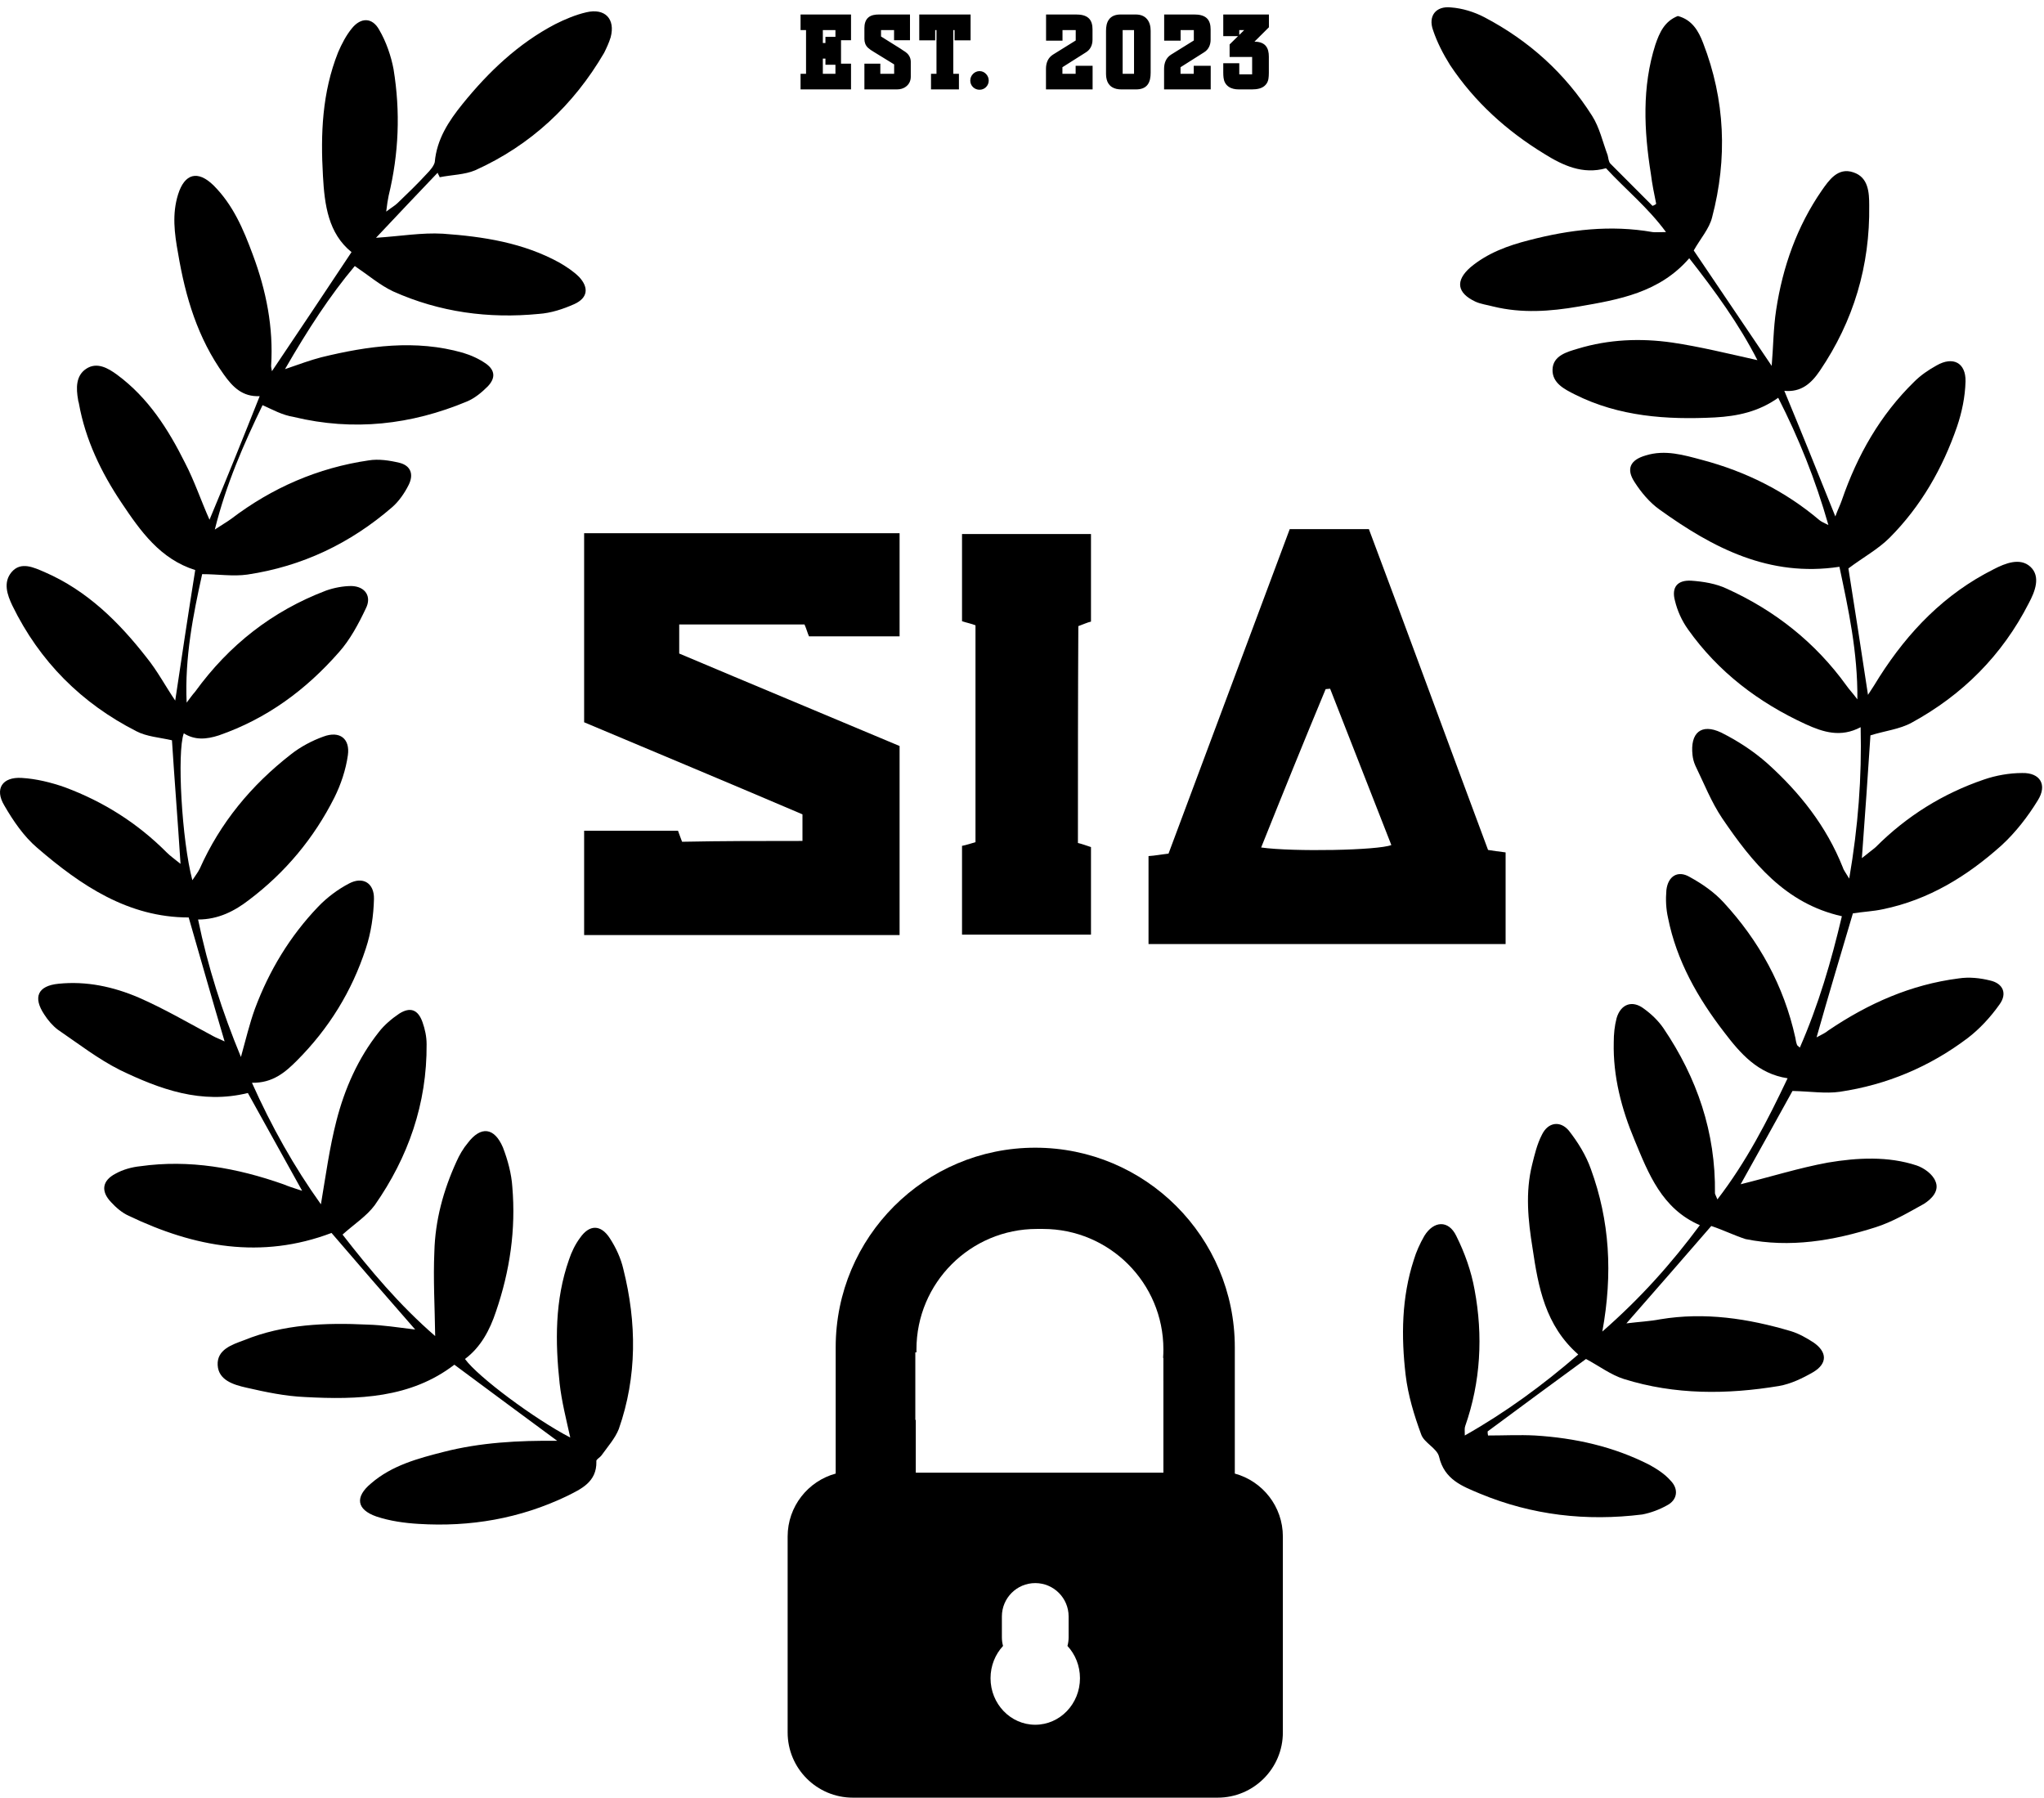 <svg width="846" height="744" viewBox="0 0 846 744" fill="none" xmlns="http://www.w3.org/2000/svg">
<path d="M108.67 167.682C100.901 183.77 93.638 200.198 88.908 219.165C91.949 217.133 93.807 216.117 95.665 214.762C112.555 201.891 131.642 193.593 152.586 190.544C156.64 189.867 161.201 190.544 165.423 191.561C169.984 192.746 171.335 196.302 169.139 200.706C167.45 204.093 165.085 207.48 162.383 209.851C144.985 224.923 125.054 234.407 102.421 237.794C96.509 238.641 90.26 237.624 83.672 237.624C79.956 254.39 76.409 272.172 77.254 290.801C78.436 289.277 79.45 287.753 80.801 286.229C94.82 266.922 112.724 252.866 135.02 244.399C138.398 243.213 142.114 242.536 145.492 242.536C151.235 242.705 153.938 246.939 151.404 251.85C148.364 258.285 144.817 264.89 140.256 269.971C126.575 285.551 110.528 297.406 90.597 304.349C85.361 306.043 80.632 306.382 76.071 303.503C73.2 311.293 75.227 347.704 79.618 364.3C80.801 362.437 81.814 361.252 82.659 359.558C91.104 340.591 103.941 325.01 120.494 312.14C124.379 309.091 129.108 306.551 133.838 304.857C140.594 302.317 144.985 305.704 143.972 312.648C143.127 318.575 141.101 324.672 138.398 330.091C129.953 346.857 118.129 361.082 103.096 372.429C97.185 377.002 90.428 380.558 81.983 380.558C86.037 400.203 91.949 418.662 99.718 437.46C101.745 430.178 103.265 423.743 105.461 417.646C111.373 401.727 119.987 387.501 131.642 375.308C135.358 371.413 139.918 368.026 144.479 365.655C150.222 362.607 154.951 365.486 154.782 372.09C154.613 378.864 153.6 385.977 151.404 392.582C145.661 410.195 136.202 425.606 122.859 438.985C118.129 443.727 112.893 448.299 104.279 448.13C112.386 466.25 121.676 482.847 132.824 498.427C134.851 486.403 136.371 475.057 139.243 463.879C142.621 450.67 148.195 437.969 156.809 427.13C159.005 424.251 162.214 421.541 165.254 419.509C169.815 416.63 173.024 417.816 174.882 423.065C175.895 425.944 176.571 428.993 176.571 432.211C176.74 456.767 168.97 478.952 155.12 498.766C151.742 503.339 146.675 506.556 141.776 510.959C153.093 525.524 165.254 540.088 180.118 552.959C179.949 540.766 179.274 529.419 179.78 518.072C180.118 505.032 183.496 492.669 188.901 480.815C190.084 478.105 191.773 475.226 193.631 473.024C199.036 465.912 204.61 466.589 208.157 474.887C210.184 480.137 211.704 485.895 212.042 491.145C213.562 508.927 211.028 526.032 205.285 542.798C202.752 550.419 199.036 557.531 192.448 562.443C197.853 569.894 221.332 587.337 236.026 594.958C234.337 587.337 232.479 580.055 231.635 572.604C229.777 555.499 229.608 538.056 235.52 521.29C236.533 518.242 238.053 515.024 240.08 512.314C243.965 506.726 248.694 506.726 252.41 512.484C254.944 516.379 256.971 520.782 257.984 525.185C263.558 547.37 263.727 569.725 256.126 591.402C254.606 595.297 251.566 598.684 249.032 602.24C248.357 603.257 246.499 604.103 246.836 604.95C247.005 613.418 240.418 616.297 234.675 619.176C215.251 628.49 194.644 632.046 173.193 630.692C167.45 630.353 161.369 629.506 155.796 627.643C147.519 624.764 146.843 619.514 153.6 613.926C162.214 606.474 173.024 603.595 183.665 600.886C198.867 596.991 214.575 596.144 230.621 596.313C216.602 585.983 202.414 575.483 188.057 564.814C169.984 578.7 148.195 579.378 126.237 578.192C118.129 577.854 110.022 576.16 101.914 574.297C96.678 573.112 90.428 571.249 90.091 564.983C89.753 558.548 96.002 556.515 101.07 554.652C117.285 548.048 134.682 547.37 152.08 548.217C158.498 548.386 164.748 549.402 171.842 550.249C159.849 536.532 148.364 523.322 137.216 510.282C108.164 521.29 80.463 516.209 53.269 503.169C50.566 501.984 48.033 499.782 46.006 497.581C41.614 493.008 42.29 488.605 47.864 485.726C50.904 484.032 54.62 483.016 57.998 482.678C78.436 479.799 98.029 483.355 117.285 490.129C119.312 490.976 121.338 491.653 125.054 492.839C116.947 478.274 109.853 465.404 102.59 452.363C83.334 457.105 66.275 450.839 49.722 442.88C40.601 438.307 32.324 431.872 23.879 426.114C21.683 424.42 19.825 422.219 18.305 419.848C13.576 412.735 15.603 407.993 24.217 407.146C35.703 405.961 46.85 408.332 57.492 412.904C67.964 417.477 78.098 423.404 88.233 428.823C89.415 429.501 90.935 430.009 92.962 431.025C87.726 413.412 82.996 396.647 78.098 379.711C53.1 379.711 33.507 366.502 15.434 350.921C9.86 346.179 5.468 339.744 1.752 333.309C-2.302 326.535 0.908 321.454 9.015 321.962C14.927 322.301 21.177 323.825 26.919 325.857C42.797 331.784 56.816 340.591 68.977 352.784C70.497 354.308 72.018 355.324 74.72 357.526C73.538 339.067 72.186 322.301 71.173 306.382C65.937 305.196 60.701 304.857 56.478 302.656C33.845 291.14 16.447 273.866 5.13 250.665C2.935 246.092 1.245 241.012 4.793 236.778C8.677 232.205 14.082 234.915 18.474 236.778C36.04 244.399 49.215 257.439 60.701 272.172C65.092 277.592 68.302 283.688 72.524 289.954C75.227 271.834 77.929 253.882 80.801 235.931C66.275 231.358 58.167 219.842 50.228 207.988C41.952 195.625 35.365 182.077 32.662 167.004C32.662 166.666 32.324 165.988 32.324 165.48C31.48 160.738 31.311 155.489 35.703 152.61C40.094 149.731 44.655 152.271 48.539 155.15C61.376 164.634 69.653 177.674 76.578 191.561C80.463 199.012 83.165 207.141 86.713 215.101C93.807 198.165 100.563 181.399 107.488 163.956C100.394 164.295 96.34 160.23 92.624 154.98C81.814 139.908 76.747 122.973 73.707 104.852C72.186 96.554 71.173 88.594 73.707 80.465C76.409 71.828 81.814 70.304 88.402 76.74C96.509 84.868 100.732 94.86 104.617 105.36C110.191 120.263 113.231 135.505 112.217 151.424C112.217 152.101 112.386 152.609 112.555 153.626C123.534 137.368 134.344 121.11 145.492 104.344C135.864 96.554 134.344 84.868 133.669 72.844C132.655 55.401 133.331 38.297 139.918 21.7C141.438 18.144 143.296 14.587 145.661 11.708C149.377 7.136 154.106 7.136 156.978 12.386C159.849 17.297 161.876 23.224 162.89 28.643C165.761 46.256 165.085 63.53 160.863 80.973C160.525 82.667 160.187 84.53 159.849 87.578C162.045 85.885 163.565 85.038 164.579 84.022C168.632 80.127 172.686 76.231 176.571 71.998C178.091 70.474 179.611 68.611 179.949 67.087C180.794 57.603 185.692 50.151 191.435 43.038C202.245 29.66 214.575 17.974 229.777 10.015C233.831 7.982 238.222 6.12 242.614 5.103C250.384 3.241 254.775 7.813 252.748 15.434C252.073 17.636 251.059 19.837 250.046 21.869C237.378 43.547 219.642 60.143 196.671 70.474C192.279 72.336 187.043 72.336 181.976 73.353C181.807 72.675 181.301 72.167 181.132 71.49C172.855 80.127 164.579 88.933 155.627 98.417C165.93 97.739 174.544 96.215 183.327 96.723C200.049 97.909 216.602 100.449 231.635 108.747C234.506 110.441 237.378 112.304 239.742 114.675C243.796 119.078 243.289 123.312 237.716 125.852C233.155 127.884 228.088 129.578 223.021 129.916C202.245 131.948 181.976 129.239 162.721 120.602C157.316 118.062 152.586 113.997 146.843 110.102C136.709 122.126 127.419 136.352 117.96 152.779C123.872 150.747 128.433 149.053 132.993 147.868C152.417 143.126 172.011 140.416 191.604 146.005C194.982 147.021 198.36 148.545 201.232 150.577C204.948 153.287 205.116 156.505 201.907 159.892C199.374 162.432 196.502 164.803 193.293 166.158C170.153 175.811 146.337 178.52 121.676 172.593C116.609 171.746 112.893 169.545 108.67 167.682Z" fill="black"/>
<path d="M708.291 507.403C696.974 520.443 685.657 533.483 673.158 547.709C678.563 547.031 682.786 546.862 687.177 546.015C705.588 542.967 723.492 545.677 741.228 550.927C744.606 551.943 747.815 553.806 750.686 555.668C756.26 559.564 756.429 564.305 750.518 567.862C746.126 570.402 741.228 572.773 736.329 573.62C714.878 577.176 693.258 577.346 672.145 570.741C666.74 569.047 661.841 565.322 656.436 562.443C643.262 572.096 629.411 582.257 615.73 592.418C615.73 593.095 615.73 593.434 615.899 594.111C622.317 594.111 628.904 593.773 635.323 594.111C651.876 595.128 667.922 598.684 682.786 606.305C685.826 607.998 689.035 610.031 691.4 612.74C694.947 616.297 694.272 620.869 689.88 623.071C686.84 624.764 683.293 626.119 679.745 626.797C656.605 629.676 634.141 627.135 612.52 618.16C605.257 615.111 597.826 612.402 595.63 602.918C594.785 599.361 589.38 597.16 588.198 593.603C585.326 585.813 582.793 577.515 581.779 569.047C579.921 553.128 580.09 537.04 585.157 521.459C586.171 518.072 587.691 514.685 589.549 511.467C593.434 505.201 599.515 504.863 602.724 511.467C606.271 518.58 608.973 526.201 610.325 533.822C613.872 552.79 612.858 571.926 606.44 590.216C606.102 591.063 606.271 592.249 606.271 594.111C623.331 584.458 638.532 573.281 653.227 560.58C639.546 548.556 636.674 532.637 634.309 516.548C632.452 505.032 631.269 493.516 634.141 482C635.154 477.936 636.167 473.532 638.194 469.637C640.728 464.387 645.795 463.71 649.342 467.944C653.058 472.686 656.436 478.105 658.463 483.863C666.233 505.201 667.584 527.048 663.193 551.096C679.07 537.209 691.738 522.983 703.561 507.064C687.853 500.29 682.279 485.726 676.536 471.839C671.131 458.968 667.584 445.42 667.922 431.364C667.922 427.977 668.26 424.59 669.104 421.372C670.793 415.614 675.523 413.751 680.421 417.477C683.461 419.678 686.333 422.388 688.529 425.606C702.379 446.097 710.149 468.621 709.811 493.855C709.811 494.194 710.149 494.702 710.824 496.395C722.817 480.815 731.431 464.049 739.876 446.267C727.546 444.404 720.283 435.936 713.696 427.299C702.717 413.074 693.934 397.663 690.387 379.881C689.542 376.155 689.373 372.26 689.711 368.365C690.387 362.607 694.44 360.066 699.339 362.945C704.575 365.824 709.473 369.211 713.358 373.445C728.053 389.364 738.356 407.993 743.086 429.501C743.255 430.517 743.424 431.533 743.761 432.38C743.761 432.549 743.93 432.719 744.944 433.565C752.713 415.783 757.95 397.832 762.341 379.203C738.863 373.953 725.182 356.849 712.851 338.728C708.291 331.954 705.25 324.164 701.703 316.881C701.028 315.357 700.69 314.002 700.521 312.478C699.508 303.333 704.068 299.269 712.345 303.164C719.101 306.551 725.688 310.785 731.6 316.035C744.944 328.059 755.923 341.946 762.679 358.881C763.017 360.066 763.861 361.082 765.381 363.623C769.097 341.946 770.618 321.793 770.111 300.962C761.834 305.365 754.571 302.994 747.477 299.777C727.884 290.801 711.162 278.1 698.663 260.487C696.13 256.931 694.272 252.866 693.258 248.632C691.738 243.044 694.272 239.995 700.014 240.334C704.913 240.673 710.318 241.52 714.878 243.721C734.64 252.697 751.362 265.906 764.199 283.688C765.381 285.382 766.733 286.737 768.76 289.446C768.928 269.801 765.044 252.189 761.328 234.576C732.276 238.979 708.966 226.786 686.84 210.867C682.786 207.988 679.239 203.754 676.536 199.52C672.989 194.101 674.678 190.375 681.097 188.512C689.204 185.972 696.974 188.343 704.575 190.375C722.479 195.117 738.863 203.246 753.051 215.27C753.896 215.947 754.74 216.286 756.767 217.302C751.362 198.335 744.437 181.23 735.992 164.633C727.884 170.391 719.101 172.254 709.811 172.762C689.88 173.779 670.118 172.424 651.876 163.279C647.484 161.077 642.417 158.537 642.586 152.948C642.755 147.19 648.498 145.666 653.058 144.311C665.895 140.416 679.07 139.908 692.076 141.771C703.561 143.464 715.216 146.343 727.377 149.053C719.777 134.15 709.811 120.432 699.17 106.884C686.84 121.11 670.118 123.989 653.396 126.868C641.573 128.9 629.918 129.747 618.094 126.868C615.561 126.19 612.858 125.852 610.662 124.836C603.062 121.279 602.217 116.199 608.636 110.61C615.73 104.683 624.175 101.634 632.789 99.433C649.68 95.03 666.571 92.997 683.968 96.046C685.151 96.215 686.502 96.046 689.542 96.046C681.941 85.715 672.82 78.433 664.713 69.627C655.085 72.336 646.809 68.441 639.208 63.699C623.668 54.216 610.325 42.192 600.19 26.95C597.319 22.377 594.785 17.466 593.096 12.386C591.069 6.628 594.278 2.394 600.528 3.071C605.257 3.41 610.156 4.934 614.378 7.136C632.789 16.789 647.822 30.337 658.97 47.95C662.01 52.691 663.361 58.788 665.388 64.207C665.726 65.393 665.726 66.917 666.571 67.764C672.314 73.522 678.056 79.28 683.968 85.207C684.306 85.038 684.982 84.868 685.488 84.36C684.644 80.296 683.799 76.062 683.293 71.998C680.421 54.046 679.577 35.926 685.151 18.482C686.84 13.571 688.866 8.829 694.44 6.628C700.352 8.152 703.055 12.894 704.913 17.805C714.034 41.345 715.047 65.562 708.629 89.949C707.446 94.691 703.899 98.586 701.028 103.667C711.162 118.739 722.141 134.827 733.289 151.424C733.965 143.803 733.965 135.844 735.147 128.223C737.85 110.441 743.761 93.675 754.065 78.772C756.936 74.707 760.652 69.119 767.071 71.32C773.32 73.353 773.658 79.618 773.658 85.038C773.996 109.933 767.239 132.795 753.22 153.456C749.673 158.706 745.45 162.432 738.525 161.754C745.619 178.859 752.376 195.625 759.639 213.746C760.652 210.867 761.665 209.004 762.341 206.972C768.76 188.343 778.218 171.746 792.238 158.029C794.94 155.319 798.149 153.118 801.528 151.255C808.284 147.36 813.689 150.069 813.52 157.859C813.351 164.295 812 170.73 809.973 176.658C804.061 193.762 795.109 209.512 782.103 222.552C777.374 227.294 771.124 230.681 765.044 235.253C767.577 251.173 770.28 268.616 773.151 287.583C775.178 284.535 776.529 282.333 777.881 280.132C789.873 261.334 804.906 245.753 825.175 235.592C830.073 233.052 836.154 230.681 840.376 234.576C844.768 238.641 842.234 244.907 839.701 249.648C828.722 271.156 812.338 287.583 791.224 299.099C786.326 301.809 780.076 302.486 774.165 304.349C773.151 320.099 771.969 336.865 770.618 355.155C773.32 352.954 775.009 351.768 776.36 350.583C789.197 337.712 804.23 328.397 821.121 322.639C826.019 320.946 831.593 319.93 836.998 319.93C844.43 319.76 847.47 324.841 843.417 331.276C839.363 337.881 834.296 344.486 828.384 349.905C814.196 362.607 798.318 372.429 779.232 376.324C775.347 377.171 771.124 377.34 766.902 378.018C762.003 394.614 756.936 411.38 751.869 429.331C754.065 428.146 755.585 427.469 756.767 426.452C773.32 415.275 790.886 407.485 810.649 404.945C815.04 404.267 819.601 404.775 823.654 405.791C829.059 406.977 830.917 411.211 827.539 415.783C823.823 421.033 819.263 425.944 814.365 429.67C798.656 441.525 780.921 448.976 761.497 451.855C755.585 452.702 749.335 451.686 741.903 451.517C735.316 463.541 727.884 476.75 720.452 490.129C732.782 487.081 744.606 483.355 756.598 481.153C768.76 479.121 781.428 478.444 793.251 482.339C796.291 483.355 799.838 485.895 801.021 488.774C802.879 492.839 799.501 496.226 796.291 498.258C789.873 501.814 783.286 505.709 776.36 507.911C758.794 513.5 740.89 516.548 722.479 512.822C717.75 511.298 713.358 509.097 708.291 507.403Z" fill="black"/>
<path d="M332.135 348.042C332.135 344.147 332.135 340.93 332.135 337.034C302.407 324.333 272.341 311.801 241.769 298.93C241.769 273.019 241.769 246.939 241.769 220.689C285.347 220.689 328.419 220.689 372.334 220.689C372.334 234.745 372.334 248.802 372.334 263.366C359.666 263.366 347.505 263.366 334.837 263.366C334.161 261.842 333.824 260.318 332.979 258.455C315.919 258.455 298.691 258.455 281.125 258.455C281.125 262.35 281.125 265.906 281.125 270.479C311.19 283.18 341.762 295.882 372.334 308.752C372.334 335.002 372.334 360.744 372.334 386.993C328.587 386.993 285.516 386.993 241.769 386.993C241.769 372.429 241.769 358.373 241.769 343.808C254.437 343.808 267.105 343.808 280.618 343.808C280.956 344.825 281.631 346.518 282.307 348.381C298.691 348.042 315.075 348.042 332.135 348.042Z" fill="black"/>
<path d="M475.368 390.719C475.368 378.356 475.368 366.502 475.368 354.308C478.07 354.139 480.604 353.631 483.644 353.292C500.366 308.583 517.088 263.705 533.81 218.996C544.958 218.996 555.43 218.996 566.578 218.996C583.131 263.027 599.346 307.398 615.899 351.768C618.094 352.107 620.29 352.446 623.162 352.784C623.162 365.147 623.162 377.679 623.162 390.719C573.841 390.719 525.027 390.719 475.368 390.719ZM521.986 350.752C535.33 352.615 570.463 351.937 575.868 349.736C567.422 328.228 558.977 306.551 550.531 285.043C549.856 285.043 549.349 285.213 548.674 285.213C539.721 306.72 530.938 328.397 521.986 350.752Z" fill="black"/>
<path d="M446.147 348.889C447.667 349.228 449.525 349.905 451.552 350.583C451.552 362.607 451.552 374.292 451.552 386.824C433.648 386.824 416.081 386.824 398.177 386.824C398.177 374.461 398.177 362.437 398.177 350.075C400.035 349.736 401.893 349.058 403.751 348.55C403.751 318.575 403.751 288.769 403.751 258.794C402.062 258.116 400.204 257.777 398.177 257.1C398.177 245.245 398.177 233.56 398.177 221.028C415.912 221.028 433.648 221.028 451.552 221.028C451.552 233.221 451.552 245.076 451.552 257.269C450.032 257.608 448.68 258.286 446.316 259.132C446.147 288.769 446.147 318.575 446.147 348.889Z" fill="black"/>
<path fill-rule="evenodd" clip-rule="evenodd" d="M428.485 475C382.869 475 345.889 511.979 345.889 557.596V609.871C334.427 612.992 326 623.475 326 635.925V717C326 731.912 338.088 744 353 744H503.969C518.881 744 530.969 731.912 530.969 717V635.925C530.969 623.475 522.542 612.992 511.08 609.871V557.595C511.08 511.979 474.101 475 428.485 475ZM429.177 508.625C401.639 508.625 379.314 530.949 379.314 558.488C379.314 558.888 379.319 559.287 379.328 559.685H378.847V587.658H379.038V609.5H481.523V571.564H481.52V561.984H481.402C481.482 560.829 481.523 559.663 481.523 558.488C481.523 530.949 459.198 508.625 431.66 508.625H429.177ZM414.673 669.008C414.673 661.379 420.857 655.196 428.485 655.196C436.113 655.196 442.297 661.379 442.297 669.008V677.595C442.297 678.847 442.13 680.06 441.818 681.214C445.022 684.676 446.993 689.383 446.993 694.568C446.993 705.203 438.706 713.824 428.485 713.824C418.263 713.824 409.977 705.203 409.977 694.568C409.977 689.383 411.947 684.676 415.152 681.214C414.839 680.06 414.673 678.847 414.673 677.595V669.008Z" fill="black"/>
<path d="M346.092 17.252V24.812H343.644V22.256H338.568V32.552H347.784V28.34H350.232V35H333.348V32.552H335.616V10.448H333.348V8H350.232V14.66H347.784V10.448H338.568V19.808H343.644V17.252H346.092ZM371.58 21.788C372.06 22.124 372.504 22.424 372.912 22.688C373.344 22.928 373.716 23.192 374.028 23.48C374.652 24.056 374.964 24.764 374.964 25.604V31.724C374.964 32.804 374.58 33.632 373.812 34.208C373.164 34.736 372.312 35 371.256 35H359.772V28.34H362.364V32.552H372.084V25.532L362.652 19.736C361.812 19.256 361.116 18.764 360.564 18.26C360.036 17.732 359.772 17.024 359.772 16.136V11.6C359.772 10.184 360.108 9.212 360.78 8.684C361.356 8.228 362.352 8 363.768 8H374.64V14.66H372.048V10.448H362.652V16.208L371.58 21.788ZM387.338 32.552H389.606V10.448H385.07V14.696H382.478V8H399.722V14.696H397.094V10.448H392.558V32.552H394.898V35H387.338V32.552ZM405.428 31.436C405.932 31.436 406.352 31.628 406.688 32.012C407.048 32.396 407.228 32.84 407.228 33.344C407.228 33.848 407.048 34.28 406.688 34.64C406.352 34.976 405.932 35.144 405.428 35.144C404.924 35.144 404.492 34.976 404.132 34.64C403.772 34.28 403.592 33.848 403.592 33.344C403.592 32.84 403.772 32.396 404.132 32.012C404.516 31.628 404.948 31.436 405.428 31.436ZM434.923 28.484C434.923 26.516 435.571 25.124 436.867 24.308L447.235 17.864V10.448H437.767V14.84H434.959V8H445.435C447.211 8 448.459 8.312 449.179 8.936C449.851 9.512 450.187 10.592 450.187 12.176V16.388C450.187 18.044 449.599 19.232 448.423 19.952L437.731 26.72V32.552H447.199V29.24H450.223V35H434.923V28.484ZM470.073 8C471.537 8 472.593 8.408 473.241 9.224C473.913 10.016 474.249 11.204 474.249 12.788V30.104C474.249 31.832 473.961 33.08 473.385 33.848C472.809 34.616 471.765 35 470.253 35H464.061C461.757 35 460.401 34.136 459.993 32.408C459.849 31.88 459.777 31.292 459.777 30.644V12.788C459.777 11.18 460.041 10.016 460.569 9.296C461.169 8.432 462.237 8 463.773 8H470.073ZM462.657 32.552H471.369V10.448H462.657V32.552ZM483.806 28.484C483.806 26.516 484.454 25.124 485.75 24.308L496.118 17.864V10.448H486.65V14.84H483.842V8H494.318C496.094 8 497.342 8.312 498.062 8.936C498.734 9.512 499.07 10.592 499.07 12.176V16.388C499.07 18.044 498.482 19.232 497.306 19.952L486.614 26.72V32.552H496.082V29.24H499.106V35H483.806V28.484ZM523.204 10.448L514.384 19.232H519.028C520.612 19.232 521.704 19.556 522.304 20.204C522.88 20.828 523.168 21.908 523.168 23.444V30.176C523.168 30.968 523.12 31.676 523.024 32.3C522.928 32.9 522.7 33.392 522.34 33.776C521.644 34.592 520.264 35 518.2 35H512.728C510.088 35 508.648 33.992 508.408 31.976C508.336 31.376 508.3 30.74 508.3 30.068V28.16H510.928V32.768H520.252V21.572H510.928V19.232L519.856 10.448H510.928V12.968H508.3V8H523.204V10.448Z" fill="black"/>
<path d="M346.092 17.252H348.092V15.252H346.092V17.252ZM346.092 24.812V26.812H348.092V24.812H346.092ZM343.644 24.812H341.644V26.812H343.644V24.812ZM343.644 22.256H345.644V20.256H343.644V22.256ZM338.568 22.256V20.256H336.568V22.256H338.568ZM338.568 32.552H336.568V34.552H338.568V32.552ZM347.784 32.552V34.552H349.784V32.552H347.784ZM347.784 28.34V26.34H345.784V28.34H347.784ZM350.232 28.34H352.232V26.34H350.232V28.34ZM350.232 35V37H352.232V35H350.232ZM333.348 35H331.348V37H333.348V35ZM333.348 32.552V30.552H331.348V32.552H333.348ZM335.616 32.552V34.552H337.616V32.552H335.616ZM335.616 10.448H337.616V8.448H335.616V10.448ZM333.348 10.448H331.348V12.448H333.348V10.448ZM333.348 8V6H331.348V8H333.348ZM350.232 8H352.232V6H350.232V8ZM350.232 14.66V16.66H352.232V14.66H350.232ZM347.784 14.66H345.784V16.66H347.784V14.66ZM347.784 10.448H349.784V8.448H347.784V10.448ZM338.568 10.448V8.448H336.568V10.448H338.568ZM338.568 19.808H336.568V21.808H338.568V19.808ZM343.644 19.808V21.808H345.644V19.808H343.644ZM343.644 17.252V15.252H341.644V17.252H343.644ZM344.092 17.252V24.812H348.092V17.252H344.092ZM346.092 22.812H343.644V26.812H346.092V22.812ZM345.644 24.812V22.256H341.644V24.812H345.644ZM343.644 20.256H338.568V24.256H343.644V20.256ZM336.568 22.256V32.552H340.568V22.256H336.568ZM338.568 34.552H347.784V30.552H338.568V34.552ZM349.784 32.552V28.34H345.784V32.552H349.784ZM347.784 30.34H350.232V26.34H347.784V30.34ZM348.232 28.34V35H352.232V28.34H348.232ZM350.232 33H333.348V37H350.232V33ZM335.348 35V32.552H331.348V35H335.348ZM333.348 34.552H335.616V30.552H333.348V34.552ZM337.616 32.552V10.448H333.616V32.552H337.616ZM335.616 8.448H333.348V12.448H335.616V8.448ZM335.348 10.448V8H331.348V10.448H335.348ZM333.348 10H350.232V6H333.348V10ZM348.232 8V14.66H352.232V8H348.232ZM350.232 12.66H347.784V16.66H350.232V12.66ZM349.784 14.66V10.448H345.784V14.66H349.784ZM347.784 8.448H338.568V12.448H347.784V8.448ZM336.568 10.448V19.808H340.568V10.448H336.568ZM338.568 21.808H343.644V17.808H338.568V21.808ZM345.644 19.808V17.252H341.644V19.808H345.644ZM343.644 19.252H346.092V15.252H343.644V19.252ZM371.58 21.788L372.726 20.149L372.684 20.12L372.64 20.092L371.58 21.788ZM372.912 22.688L371.825 24.367L371.882 24.404L371.94 24.436L372.912 22.688ZM374.028 23.48L375.384 22.01L375.384 22.01L374.028 23.48ZM373.812 34.208L372.612 32.608L372.579 32.632L372.548 32.657L373.812 34.208ZM359.772 35H357.772V37H359.772V35ZM359.772 28.34V26.34H357.772V28.34H359.772ZM362.364 28.34H364.364V26.34H362.364V28.34ZM362.364 32.552H360.364V34.552H362.364V32.552ZM372.084 32.552V34.552H374.084V32.552H372.084ZM372.084 25.532H374.084V24.414L373.131 23.828L372.084 25.532ZM362.652 19.736L363.699 18.032L363.672 18.015L363.644 18L362.652 19.736ZM360.564 18.26L359.149 19.674L359.181 19.706L359.215 19.737L360.564 18.26ZM360.78 8.684L362.015 10.257L362.021 10.252L360.78 8.684ZM374.64 8H376.64V6H374.64V8ZM374.64 14.66V16.66H376.64V14.66H374.64ZM372.048 14.66H370.048V16.66H372.048V14.66ZM372.048 10.448H374.048V8.448H372.048V10.448ZM362.652 10.448V8.448H360.652V10.448H362.652ZM362.652 16.208H360.652V17.317L361.592 17.904L362.652 16.208ZM370.433 23.427C370.929 23.774 371.393 24.088 371.825 24.367L373.998 21.009C373.614 20.76 373.19 20.474 372.726 20.149L370.433 23.427ZM371.94 24.436C372.255 24.611 372.493 24.785 372.671 24.95L375.384 22.01C374.938 21.599 374.432 21.245 373.883 20.94L371.94 24.436ZM372.671 24.95C372.89 25.152 372.964 25.329 372.964 25.604H376.964C376.964 24.199 376.413 22.96 375.384 22.01L372.671 24.95ZM372.964 25.604V31.724H376.964V25.604H372.964ZM372.964 31.724C372.964 32.265 372.808 32.461 372.612 32.608L375.012 35.808C376.351 34.803 376.964 33.343 376.964 31.724H372.964ZM372.548 32.657C372.343 32.825 371.975 33 371.256 33V37C372.648 37 373.985 36.647 375.075 35.758L372.548 32.657ZM371.256 33H359.772V37H371.256V33ZM361.772 35V28.34H357.772V35H361.772ZM359.772 30.34H362.364V26.34H359.772V30.34ZM360.364 28.34V32.552H364.364V28.34H360.364ZM362.364 34.552H372.084V30.552H362.364V34.552ZM374.084 32.552V25.532H370.084V32.552H374.084ZM373.131 23.828L363.699 18.032L361.604 21.44L371.036 27.236L373.131 23.828ZM363.644 18C362.897 17.573 362.329 17.164 361.912 16.783L359.215 19.737C359.902 20.364 360.727 20.939 361.659 21.473L363.644 18ZM361.978 16.846C361.895 16.763 361.772 16.601 361.772 16.136H357.772C357.772 17.447 358.176 18.701 359.149 19.674L361.978 16.846ZM361.772 16.136V11.6H357.772V16.136H361.772ZM361.772 11.6C361.772 11.037 361.84 10.676 361.914 10.462C361.982 10.265 362.038 10.239 362.015 10.257L359.544 7.111C358.145 8.21 357.772 9.968 357.772 11.6H361.772ZM362.021 10.252C362.003 10.266 362.091 10.193 362.405 10.121C362.713 10.05 363.157 10 363.768 10V6C362.259 6 360.672 6.219 359.538 7.116L362.021 10.252ZM363.768 10H374.64V6H363.768V10ZM372.64 8V14.66H376.64V8H372.64ZM374.64 12.66H372.048V16.66H374.64V12.66ZM374.048 14.66V10.448H370.048V14.66H374.048ZM372.048 8.448H362.652V12.448H372.048V8.448ZM360.652 10.448V16.208H364.652V10.448H360.652ZM361.592 17.904L370.52 23.484L372.64 20.092L363.712 14.512L361.592 17.904ZM387.338 32.552V30.552H385.338V32.552H387.338ZM389.606 32.552V34.552H391.606V32.552H389.606ZM389.606 10.448H391.606V8.448H389.606V10.448ZM385.07 10.448V8.448H383.07V10.448H385.07ZM385.07 14.696V16.696H387.07V14.696H385.07ZM382.478 14.696H380.478V16.696H382.478V14.696ZM382.478 8V6H380.478V8H382.478ZM399.722 8H401.722V6H399.722V8ZM399.722 14.696V16.696H401.722V14.696H399.722ZM397.094 14.696H395.094V16.696H397.094V14.696ZM397.094 10.448H399.094V8.448H397.094V10.448ZM392.558 10.448V8.448H390.558V10.448H392.558ZM392.558 32.552H390.558V34.552H392.558V32.552ZM394.898 32.552H396.898V30.552H394.898V32.552ZM394.898 35V37H396.898V35H394.898ZM387.338 35H385.338V37H387.338V35ZM387.338 34.552H389.606V30.552H387.338V34.552ZM391.606 32.552V10.448H387.606V32.552H391.606ZM389.606 8.448H385.07V12.448H389.606V8.448ZM383.07 10.448V14.696H387.07V10.448H383.07ZM385.07 12.696H382.478V16.696H385.07V12.696ZM384.478 14.696V8H380.478V14.696H384.478ZM382.478 10H399.722V6H382.478V10ZM397.722 8V14.696H401.722V8H397.722ZM399.722 12.696H397.094V16.696H399.722V12.696ZM399.094 14.696V10.448H395.094V14.696H399.094ZM397.094 8.448H392.558V12.448H397.094V8.448ZM390.558 10.448V32.552H394.558V10.448H390.558ZM392.558 34.552H394.898V30.552H392.558V34.552ZM392.898 32.552V35H396.898V32.552H392.898ZM394.898 33H387.338V37H394.898V33ZM389.338 35V32.552H385.338V35H389.338ZM406.688 32.012L405.183 33.329L405.205 33.355L405.229 33.38L406.688 32.012ZM406.688 34.64L408.102 36.054L408.102 36.054L406.688 34.64ZM404.132 34.64L402.718 36.054L402.742 36.079L402.767 36.102L404.132 34.64ZM404.132 32.012L402.718 30.598L402.695 30.621L402.673 30.644L404.132 32.012ZM405.428 33.436C405.419 33.436 405.363 33.433 405.289 33.399C405.216 33.365 405.181 33.328 405.183 33.329L408.193 30.695C407.483 29.883 406.517 29.436 405.428 29.436V33.436ZM405.229 33.38C405.244 33.396 405.249 33.404 405.249 33.404C405.248 33.403 405.244 33.396 405.239 33.384C405.234 33.372 405.231 33.36 405.229 33.35C405.227 33.34 405.228 33.338 405.228 33.344H409.228C409.228 32.307 408.837 31.381 408.147 30.644L405.229 33.38ZM405.228 33.344C405.228 33.35 405.227 33.345 405.23 33.331C405.233 33.316 405.238 33.297 405.247 33.277C405.255 33.256 405.264 33.24 405.272 33.23C405.278 33.22 405.281 33.219 405.274 33.226L408.102 36.054C408.833 35.323 409.228 34.385 409.228 33.344H405.228ZM405.274 33.226C405.278 33.221 405.291 33.21 405.311 33.196C405.331 33.183 405.354 33.171 405.378 33.161C405.43 33.14 405.454 33.144 405.428 33.144V37.144C406.426 37.144 407.366 36.79 408.102 36.054L405.274 33.226ZM405.428 33.144C405.413 33.144 405.41 33.143 405.417 33.144C405.423 33.145 405.435 33.148 405.451 33.154C405.466 33.16 405.479 33.167 405.489 33.173C405.499 33.179 405.501 33.182 405.496 33.178L402.767 36.102C403.507 36.793 404.43 37.144 405.428 37.144V33.144ZM405.546 33.226C405.539 33.219 405.541 33.22 405.548 33.23C405.555 33.24 405.564 33.256 405.573 33.277C405.581 33.297 405.587 33.316 405.589 33.331C405.592 33.345 405.592 33.35 405.592 33.344H401.592C401.592 34.385 401.987 35.323 402.718 36.054L405.546 33.226ZM405.592 33.344C405.592 33.338 405.592 33.34 405.59 33.35C405.588 33.36 405.585 33.372 405.58 33.384C405.575 33.396 405.571 33.403 405.571 33.404C405.57 33.404 405.576 33.396 405.591 33.38L402.673 30.644C401.982 31.381 401.592 32.307 401.592 33.344H405.592ZM405.546 33.426C405.59 33.382 405.595 33.39 405.556 33.408C405.537 33.416 405.514 33.424 405.489 33.429C405.463 33.434 405.442 33.436 405.428 33.436V29.436C404.346 29.436 403.423 29.892 402.718 30.598L405.546 33.426ZM436.867 24.308L435.811 22.609L435.801 22.616L436.867 24.308ZM447.235 17.864L448.291 19.563L449.235 18.976V17.864H447.235ZM447.235 10.448H449.235V8.448H447.235V10.448ZM437.767 10.448V8.448H435.767V10.448H437.767ZM437.767 14.84V16.84H439.767V14.84H437.767ZM434.959 14.84H432.959V16.84H434.959V14.84ZM434.959 8V6H432.959V8H434.959ZM449.179 8.936L447.869 10.447L447.877 10.454L449.179 8.936ZM448.423 19.952L447.379 18.246L447.366 18.254L447.353 18.262L448.423 19.952ZM437.731 26.72L436.661 25.03L435.731 25.619V26.72H437.731ZM437.731 32.552H435.731V34.552H437.731V32.552ZM447.199 32.552V34.552H449.199V32.552H447.199ZM447.199 29.24V27.24H445.199V29.24H447.199ZM450.223 29.24H452.223V27.24H450.223V29.24ZM450.223 35V37H452.223V35H450.223ZM434.923 35H432.923V37H434.923V35ZM436.923 28.484C436.923 26.981 437.384 26.346 437.933 26L435.801 22.616C433.758 23.902 432.923 26.051 432.923 28.484H436.923ZM437.923 26.007L448.291 19.563L446.179 16.165L435.811 22.609L437.923 26.007ZM449.235 17.864V10.448H445.235V17.864H449.235ZM447.235 8.448H437.767V12.448H447.235V8.448ZM435.767 10.448V14.84H439.767V10.448H435.767ZM437.767 12.84H434.959V16.84H437.767V12.84ZM436.959 14.84V8H432.959V14.84H436.959ZM434.959 10H445.435V6H434.959V10ZM445.435 10C447.096 10 447.717 10.316 447.869 10.447L450.489 7.425C449.201 6.308 447.326 6 445.435 6V10ZM447.877 10.454C447.858 10.438 447.938 10.493 448.025 10.772C448.115 11.06 448.187 11.511 448.187 12.176H452.187C452.187 10.441 451.843 8.585 450.481 7.417L447.877 10.454ZM448.187 12.176V16.388H452.187V12.176H448.187ZM448.187 16.388C448.187 17.511 447.834 17.968 447.379 18.246L449.467 21.658C451.364 20.496 452.187 18.577 452.187 16.388H448.187ZM447.353 18.262L436.661 25.03L438.801 28.41L449.493 21.642L447.353 18.262ZM435.731 26.72V32.552H439.731V26.72H435.731ZM437.731 34.552H447.199V30.552H437.731V34.552ZM449.199 32.552V29.24H445.199V32.552H449.199ZM447.199 31.24H450.223V27.24H447.199V31.24ZM448.223 29.24V35H452.223V29.24H448.223ZM450.223 33H434.923V37H450.223V33ZM436.923 35V28.484H432.923V35H436.923ZM473.241 9.224L471.675 10.468L471.695 10.493L471.716 10.518L473.241 9.224ZM459.993 32.408L461.94 31.948L461.932 31.915L461.923 31.882L459.993 32.408ZM460.569 9.296L462.182 10.479L462.197 10.458L462.212 10.437L460.569 9.296ZM462.657 32.552H460.657V34.552H462.657V32.552ZM471.369 32.552V34.552H473.369V32.552H471.369ZM471.369 10.448H473.369V8.448H471.369V10.448ZM462.657 10.448V8.448H460.657V10.448H462.657ZM470.073 10C471.187 10 471.543 10.302 471.675 10.468L474.807 7.98C473.643 6.514 471.887 6 470.073 6V10ZM471.716 10.518C471.956 10.801 472.249 11.439 472.249 12.788H476.249C476.249 10.969 475.87 9.231 474.766 7.93L471.716 10.518ZM472.249 12.788V30.104H476.249V12.788H472.249ZM472.249 30.104C472.249 31.704 471.964 32.409 471.785 32.648L474.985 35.048C475.958 33.751 476.249 31.96 476.249 30.104H472.249ZM471.785 32.648C471.763 32.677 471.503 33 470.253 33V37C472.027 37 473.855 36.555 474.985 35.048L471.785 32.648ZM470.253 33H464.061V37H470.253V33ZM464.061 33C463.133 33 462.637 32.822 462.391 32.665C462.2 32.544 462.037 32.363 461.94 31.948L458.047 32.868C458.357 34.181 459.076 35.296 460.241 36.039C461.351 36.746 462.685 37 464.061 37V33ZM461.923 31.882C461.833 31.553 461.777 31.146 461.777 30.644H457.777C457.777 31.438 457.865 32.207 458.063 32.934L461.923 31.882ZM461.777 30.644V12.788H457.777V30.644H461.777ZM461.777 12.788C461.777 11.306 462.038 10.675 462.182 10.479L458.956 8.113C458.044 9.357 457.777 11.053 457.777 12.788H461.777ZM462.212 10.437C462.286 10.329 462.572 10 463.773 10V6C461.902 6 460.052 6.535 458.926 8.155L462.212 10.437ZM463.773 10H470.073V6H463.773V10ZM462.657 34.552H471.369V30.552H462.657V34.552ZM473.369 32.552V10.448H469.369V32.552H473.369ZM471.369 8.448H462.657V12.448H471.369V8.448ZM460.657 10.448V32.552H464.657V10.448H460.657ZM485.75 24.308L484.694 22.609L484.684 22.616L485.75 24.308ZM496.118 17.864L497.173 19.563L498.118 18.976V17.864H496.118ZM496.118 10.448H498.118V8.448H496.118V10.448ZM486.65 10.448V8.448H484.65V10.448H486.65ZM486.65 14.84V16.84H488.65V14.84H486.65ZM483.842 14.84H481.842V16.84H483.842V14.84ZM483.842 8V6H481.842V8H483.842ZM498.062 8.936L496.752 10.447L496.76 10.454L498.062 8.936ZM497.306 19.952L496.261 18.246L496.249 18.254L496.236 18.262L497.306 19.952ZM486.614 26.72L485.544 25.03L484.614 25.619V26.72H486.614ZM486.614 32.552H484.614V34.552H486.614V32.552ZM496.082 32.552V34.552H498.082V32.552H496.082ZM496.082 29.24V27.24H494.082V29.24H496.082ZM499.106 29.24H501.106V27.24H499.106V29.24ZM499.106 35V37H501.106V35H499.106ZM483.806 35H481.806V37H483.806V35ZM485.806 28.484C485.806 26.981 486.267 26.346 486.815 26L484.684 22.616C482.64 23.902 481.806 26.051 481.806 28.484H485.806ZM486.805 26.007L497.173 19.563L495.062 16.165L484.694 22.609L486.805 26.007ZM498.118 17.864V10.448H494.118V17.864H498.118ZM496.118 8.448H486.65V12.448H496.118V8.448ZM484.65 10.448V14.84H488.65V10.448H484.65ZM486.65 12.84H483.842V16.84H486.65V12.84ZM485.842 14.84V8H481.842V14.84H485.842ZM483.842 10H494.318V6H483.842V10ZM494.318 10C495.979 10 496.6 10.316 496.752 10.447L499.371 7.425C498.083 6.308 496.209 6 494.318 6V10ZM496.76 10.454C496.741 10.438 496.821 10.493 496.908 10.772C496.997 11.06 497.07 11.511 497.07 12.176H501.07C501.07 10.441 500.726 8.585 499.363 7.417L496.76 10.454ZM497.07 12.176V16.388H501.07V12.176H497.07ZM497.07 16.388C497.07 17.511 496.716 17.968 496.261 18.246L498.35 21.658C500.247 20.496 501.07 18.577 501.07 16.388H497.07ZM496.236 18.262L485.544 25.03L487.683 28.41L498.375 21.642L496.236 18.262ZM484.614 26.72V32.552H488.614V26.72H484.614ZM486.614 34.552H496.082V30.552H486.614V34.552ZM498.082 32.552V29.24H494.082V32.552H498.082ZM496.082 31.24H499.106V27.24H496.082V31.24ZM497.106 29.24V35H501.106V29.24H497.106ZM499.106 33H483.806V37H499.106V33ZM485.806 35V28.484H481.806V35H485.806ZM523.204 10.448L524.615 11.865L525.204 11.279V10.448H523.204ZM514.384 19.232L512.972 17.815L509.541 21.232H514.384V19.232ZM522.304 20.204L523.773 18.847L523.771 18.845L522.304 20.204ZM523.024 32.3L524.999 32.616L525 32.604L523.024 32.3ZM522.34 33.776L520.881 32.408L520.849 32.442L520.818 32.478L522.34 33.776ZM508.408 31.976L510.394 31.74L510.393 31.738L508.408 31.976ZM508.3 28.16V26.16H506.3V28.16H508.3ZM510.928 28.16H512.928V26.16H510.928V28.16ZM510.928 32.768H508.928V34.768H510.928V32.768ZM520.252 32.768V34.768H522.252V32.768H520.252ZM520.252 21.572H522.252V19.572H520.252V21.572ZM510.928 21.572H508.928V23.572H510.928V21.572ZM510.928 19.232L509.525 17.806L508.928 18.394V19.232H510.928ZM519.856 10.448L521.258 11.874L524.74 8.448H519.856V10.448ZM510.928 10.448V8.448H508.928V10.448H510.928ZM510.928 12.968V14.968H512.928V12.968H510.928ZM508.3 12.968H506.3V14.968H508.3V12.968ZM508.3 8V6H506.3V8H508.3ZM523.204 8H525.204V6H523.204V8ZM521.792 9.031L512.972 17.815L515.795 20.649L524.615 11.865L521.792 9.031ZM514.384 21.232H519.028V17.232H514.384V21.232ZM519.028 21.232C520.464 21.232 520.824 21.549 520.836 21.563L523.771 18.845C522.584 17.563 520.76 17.232 519.028 17.232V21.232ZM520.834 21.561C520.883 21.613 521.168 22.044 521.168 23.444H525.168C525.168 21.771 524.876 20.043 523.773 18.847L520.834 21.561ZM521.168 23.444V30.176H525.168V23.444H521.168ZM521.168 30.176C521.168 30.891 521.124 31.494 521.047 31.996L525 32.604C525.115 31.858 525.168 31.045 525.168 30.176H521.168ZM521.049 31.984C521.006 32.252 520.927 32.358 520.881 32.408L523.799 35.144C524.472 34.425 524.85 33.548 524.999 32.616L521.049 31.984ZM520.818 32.478C520.734 32.577 520.169 33 518.2 33V37C520.359 37 522.554 36.607 523.861 35.074L520.818 32.478ZM518.2 33H512.728V37H518.2V33ZM512.728 33C511.624 33 511.068 32.783 510.815 32.605C510.635 32.48 510.458 32.279 510.394 31.74L506.422 32.212C506.598 33.689 507.26 35 508.521 35.883C509.707 36.713 511.191 37 512.728 37V33ZM510.393 31.738C510.332 31.225 510.3 30.669 510.3 30.068H506.3C506.3 30.811 506.339 31.527 506.422 32.214L510.393 31.738ZM510.3 30.068V28.16H506.3V30.068H510.3ZM508.3 30.16H510.928V26.16H508.3V30.16ZM508.928 28.16V32.768H512.928V28.16H508.928ZM510.928 34.768H520.252V30.768H510.928V34.768ZM522.252 32.768V21.572H518.252V32.768H522.252ZM520.252 19.572H510.928V23.572H520.252V19.572ZM512.928 21.572V19.232H508.928V21.572H512.928ZM512.33 20.658L521.258 11.874L518.453 9.022L509.525 17.806L512.33 20.658ZM519.856 8.448H510.928V12.448H519.856V8.448ZM508.928 10.448V12.968H512.928V10.448H508.928ZM510.928 10.968H508.3V14.968H510.928V10.968ZM510.3 12.968V8H506.3V12.968H510.3ZM508.3 10H523.204V6H508.3V10ZM521.204 8V10.448H525.204V8H521.204Z" fill="black"/>
</svg>

